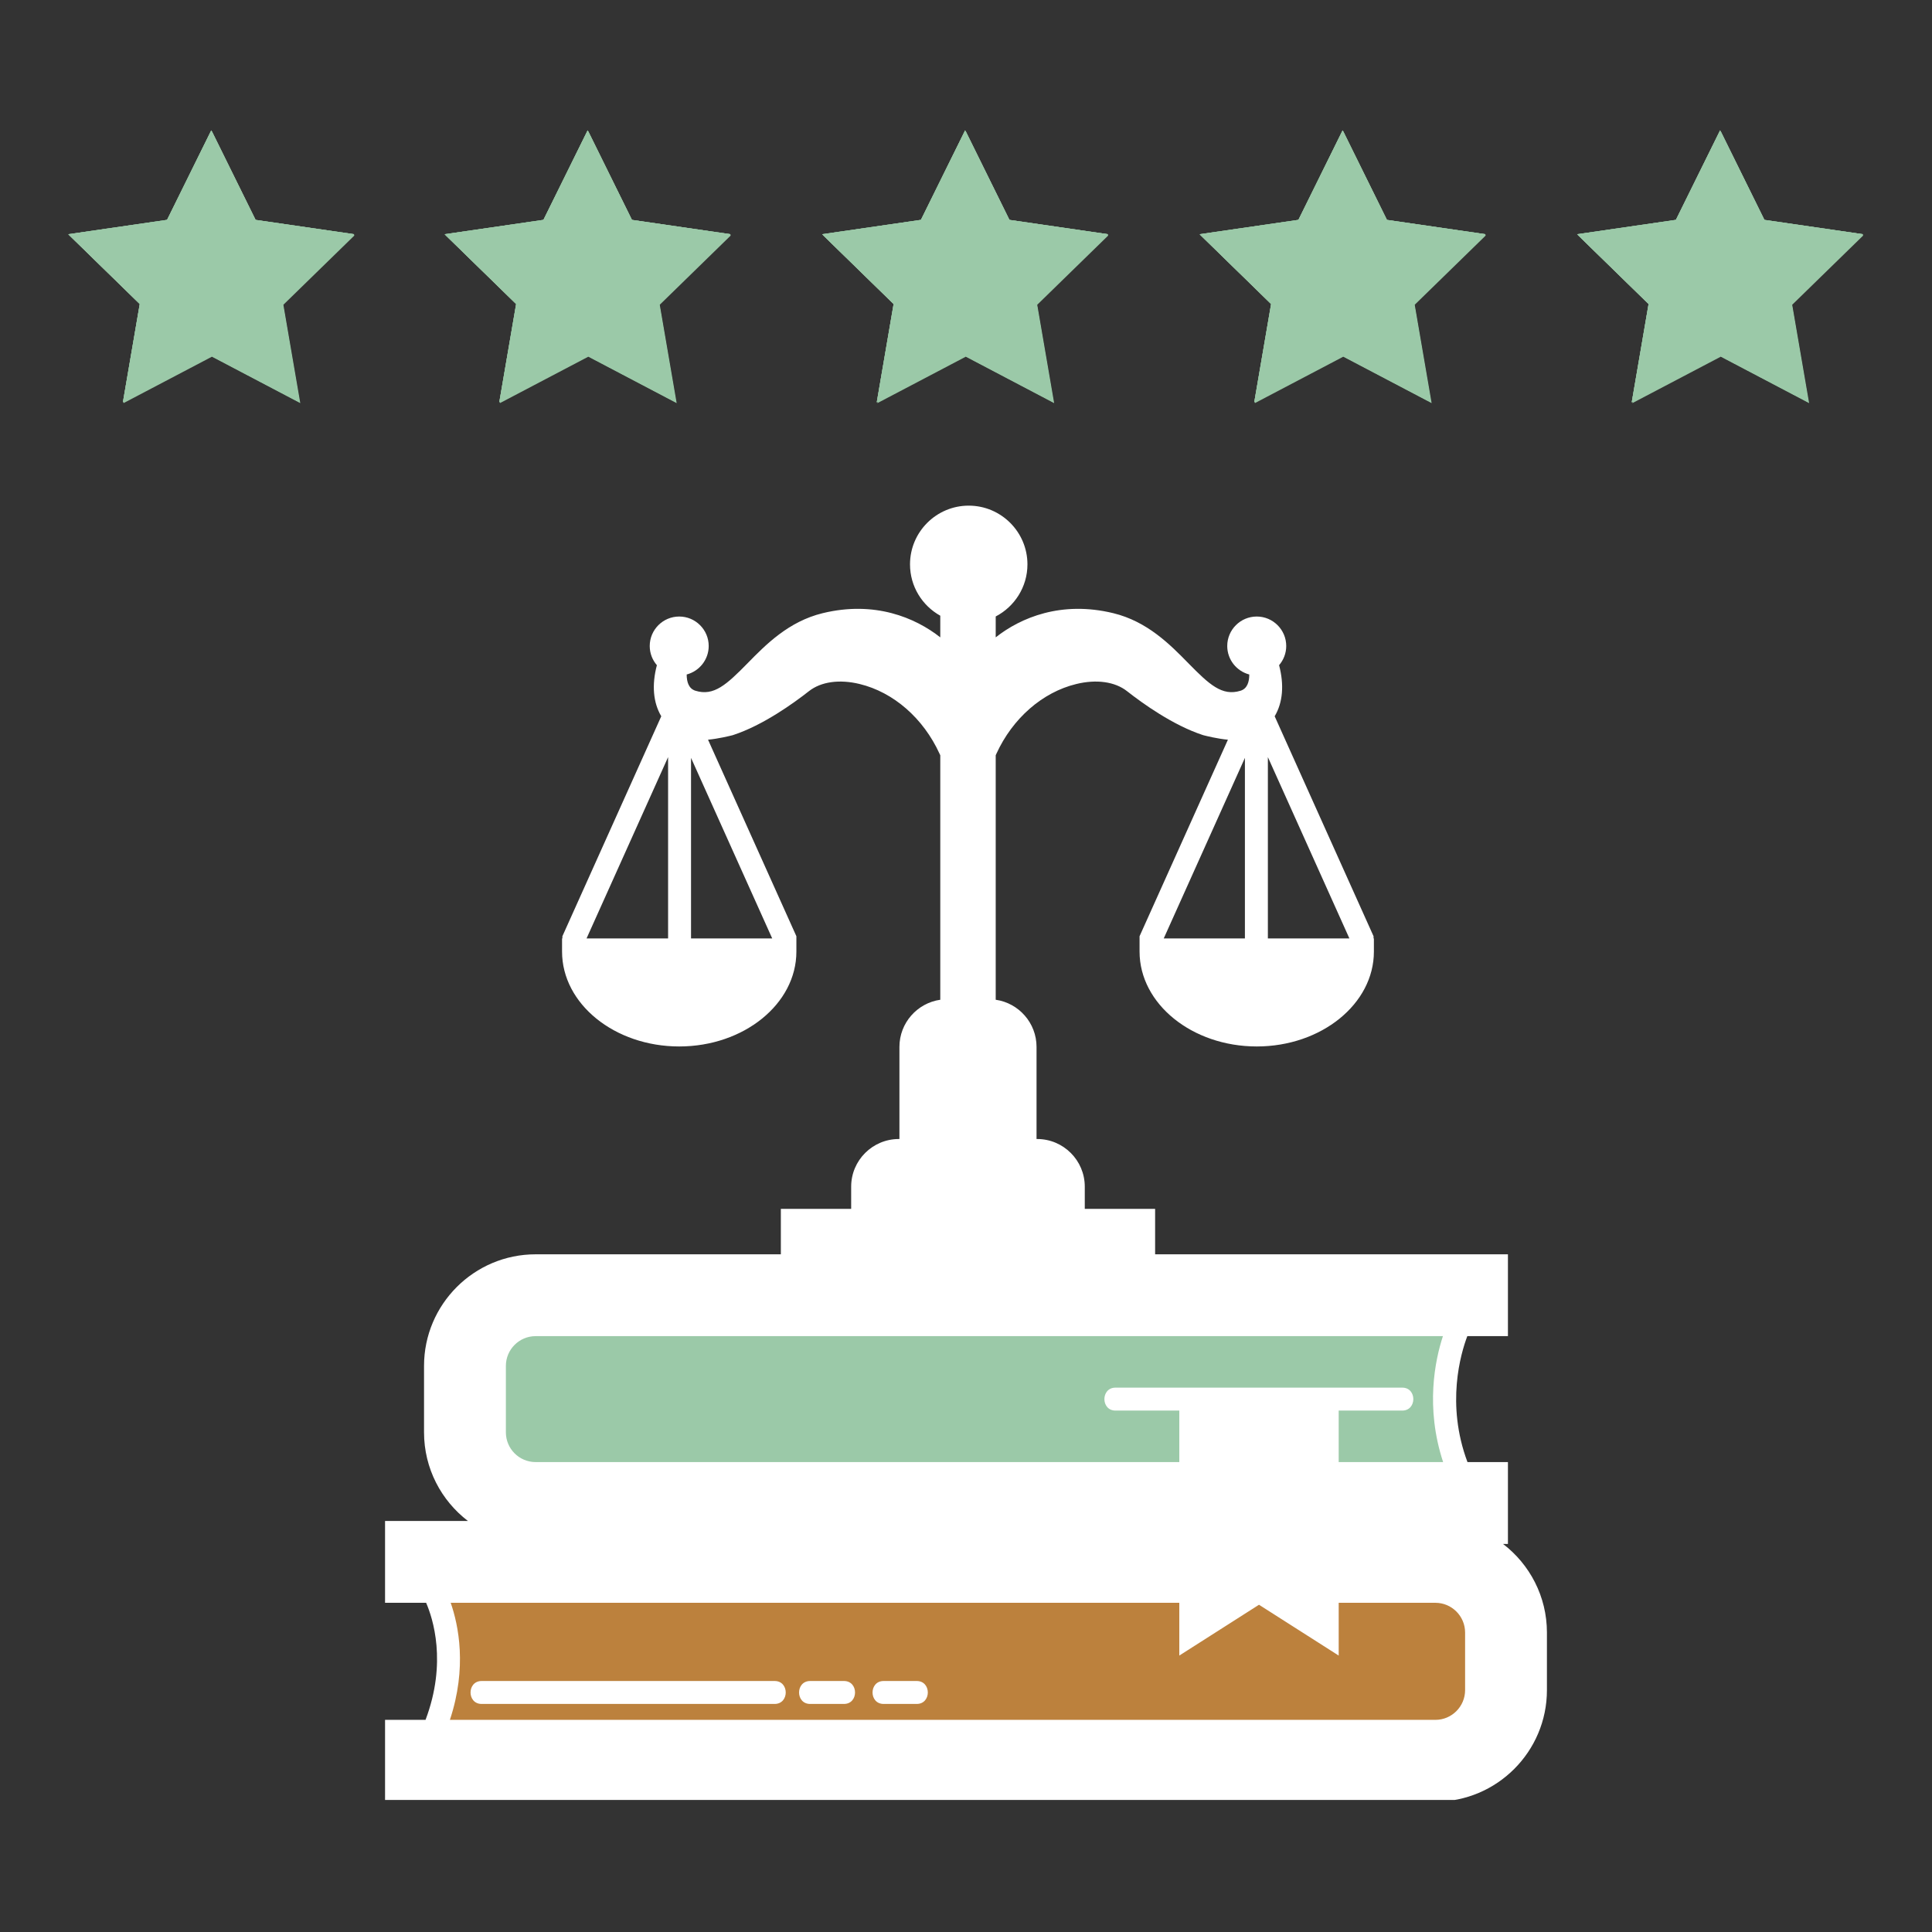 <svg xmlns="http://www.w3.org/2000/svg" xmlns:xlink="http://www.w3.org/1999/xlink" width="500" zoomAndPan="magnify" viewBox="0 0 375 375" height="500" preserveAspectRatio="xMidYMid meet" version="1.0"><rect x="0" y="0" width="375" height="375" fill="#333333" stroke="none"/><defs><clipPath id="2914f50b0a"><path d="M 13.258 25.285 L 68.758 25.285 L 68.758 78.535 L 13.258 78.535 Z M 13.258 25.285 " clip-rule="nonzero"/></clipPath><clipPath id="1dc22af33b"><path d="M 74.738 98.145 L 300.262 98.145 L 300.262 349.367 L 74.738 349.367 Z M 74.738 98.145 " clip-rule="nonzero"/></clipPath><clipPath id="c0c3a4c954"><path d="M 86.309 25.285 L 141.809 25.285 L 141.809 78.535 L 86.309 78.535 Z M 86.309 25.285 " clip-rule="nonzero"/></clipPath><clipPath id="2b31324cd8"><path d="M 159.582 25.285 L 215.082 25.285 L 215.082 78.535 L 159.582 78.535 Z M 159.582 25.285 " clip-rule="nonzero"/></clipPath><clipPath id="6d3faea1a1"><path d="M 232.852 25.285 L 288.352 25.285 L 288.352 78.535 L 232.852 78.535 Z M 232.852 25.285 " clip-rule="nonzero"/></clipPath><clipPath id="3503fc3b77"><path d="M 306.121 25.285 L 361.621 25.285 L 361.621 78.535 L 306.121 78.535 Z M 306.121 25.285 " clip-rule="nonzero"/></clipPath></defs><g clip-path="url(#2914f50b0a)"><path fill="#9bc9a8" d="M 41.137 25.469 L 49.707 42.84 L 68.875 45.625 L 55 59.156 L 58.285 78.246 L 41.137 69.234 L 23.977 78.246 L 27.254 59.156 L 13.391 45.625 L 32.559 42.84 Z M 41.137 25.469 " fill-opacity="1" fill-rule="nonzero"/><path fill="#9bc9a8" d="M 41.004 25.305 L 49.582 42.676 L 68.75 45.461 L 54.879 58.988 L 58.152 78.078 L 41.004 69.066 L 23.855 78.078 L 27.129 58.988 L 13.258 45.461 L 32.426 42.676 Z M 41.004 25.305 " fill-opacity="1" fill-rule="nonzero"/><path fill="#9bc9a8" d="M 41.004 25.305 L 49.582 42.676 L 68.75 45.461 L 54.879 58.988 L 58.152 78.078 L 41.004 69.066 L 23.855 78.078 L 27.129 58.988 L 13.258 45.461 L 32.426 42.676 Z M 41.004 25.305 " fill-opacity="1" fill-rule="nonzero"/><path fill="#9bc9a8" d="M 41.004 25.305 L 49.582 42.676 L 68.75 45.461 L 54.879 58.988 L 58.152 78.078 L 41.004 69.066 L 23.855 78.078 L 27.129 58.988 L 13.258 45.461 L 32.426 42.676 Z M 41.004 25.305 " fill-opacity="1" fill-rule="nonzero"/></g><path fill="#ffffff" d="M 298.031 316.875 L 298.031 328.051 C 298.031 338.766 289.316 347.477 278.605 347.477 L 76.965 347.477 L 76.965 336.051 L 278.605 336.051 C 283.016 336.051 286.602 332.461 286.602 328.051 L 286.602 316.875 C 286.602 312.465 283.016 308.875 278.605 308.875 L 257.613 308.875 L 257.613 317.281 L 244.371 308.84 L 231.129 317.281 L 231.129 308.875 L 76.965 308.875 L 76.965 297.449 L 103.961 297.449 C 93.25 297.449 84.531 288.734 84.531 278.02 L 84.531 265.117 C 84.531 254.406 93.25 245.688 103.961 245.688 L 290.461 245.688 L 290.461 257.117 L 103.961 257.117 C 99.551 257.117 95.965 260.703 95.965 265.117 L 95.965 278.02 C 95.965 282.43 99.551 286.02 103.961 286.02 L 231.129 286.02 L 231.129 271.566 L 257.613 271.566 L 257.613 286.02 L 290.461 286.02 L 290.461 297.449 L 278.605 297.449 C 289.316 297.449 298.031 306.164 298.031 316.875 " fill-opacity="1" fill-rule="nonzero"/><path fill="#bc813d" d="M 286.602 316.875 L 286.602 328.051 C 286.602 332.461 283.016 336.051 278.605 336.051 L 84.105 336.051 C 90.707 320.418 84.105 308.875 84.105 308.875 L 231.129 308.875 L 231.129 317.281 L 244.316 308.875 L 244.426 308.875 L 257.613 317.281 L 257.613 308.875 L 278.605 308.875 C 283.016 308.875 286.602 312.465 286.602 316.875 " fill-opacity="1" fill-rule="nonzero"/><path fill="#9bc9a8" d="M 283.328 286.02 L 257.613 286.02 L 257.613 271.57 L 231.129 271.57 L 231.129 286.02 L 103.961 286.02 C 99.551 286.02 95.965 282.43 95.965 278.02 L 95.965 265.117 C 95.965 260.703 99.551 257.117 103.961 257.117 L 283.328 257.117 C 283.328 257.117 276.719 270.387 283.328 286.02 " fill-opacity="1" fill-rule="nonzero"/><g clip-path="url(#1dc22af33b)"><path fill="#ffffff" d="M 295.805 316.875 C 295.805 307.391 288.09 299.676 278.605 299.676 L 259.84 299.676 L 259.84 306.648 L 278.605 306.648 C 284.242 306.648 288.828 311.234 288.828 316.875 L 288.828 328.051 C 288.828 333.691 284.242 338.277 278.605 338.277 L 79.195 338.277 L 79.195 345.25 L 278.605 345.25 C 288.09 345.25 295.805 337.535 295.805 328.051 Z M 87.324 333.824 L 278.605 333.824 C 281.785 333.824 284.375 331.234 284.375 328.051 L 284.375 316.875 C 284.375 313.691 281.785 311.102 278.605 311.102 L 259.84 311.102 L 259.84 321.344 L 244.371 311.48 L 228.902 321.344 L 228.902 311.102 L 87.48 311.102 C 88.992 315.438 90.703 323.66 87.324 333.824 Z M 79.195 306.648 L 228.902 306.648 L 228.902 299.676 L 79.195 299.676 Z M 103.961 295.219 L 228.902 295.219 L 228.902 288.246 L 103.961 288.246 C 98.324 288.246 93.734 283.66 93.734 278.02 L 93.734 265.117 C 93.734 259.48 98.324 254.887 103.961 254.887 L 288.234 254.887 L 288.234 247.918 L 103.961 247.918 C 94.48 247.918 86.762 255.633 86.762 265.117 L 86.762 278.02 C 86.762 287.504 94.48 295.219 103.961 295.219 Z M 280.07 259.344 L 103.961 259.344 C 100.781 259.344 98.191 261.934 98.191 265.117 L 98.191 278.02 C 98.191 281.199 100.781 283.789 103.961 283.789 L 228.902 283.789 L 228.902 273.793 C 224.77 273.793 220.641 273.793 216.512 273.793 C 213.645 273.793 213.648 269.34 216.512 269.34 C 220.641 269.34 224.77 269.34 228.902 269.34 L 259.84 269.34 C 263.949 269.34 268.062 269.34 272.176 269.34 C 275.047 269.34 275.039 273.793 272.176 273.793 C 268.062 273.793 263.949 273.793 259.84 273.793 L 259.84 283.789 L 280.109 283.789 C 276.617 273.176 278.547 263.992 280.07 259.344 Z M 233.355 313.219 L 244.371 306.199 L 255.387 313.219 L 255.387 273.793 C 248.043 273.793 240.695 273.793 233.355 273.793 Z M 286.684 288.246 L 259.84 288.246 L 259.84 295.219 L 288.234 295.219 L 288.234 288.246 Z M 134.129 147.102 L 134.129 182.152 L 149.887 182.152 Z M 129.676 146.953 L 113.848 182.152 L 129.676 182.152 Z M 225.879 182.152 L 241.637 182.152 L 241.637 147.102 Z M 246.094 182.152 L 261.918 182.152 L 246.094 146.953 Z M 300.258 316.875 L 300.258 328.051 C 300.258 339.992 290.547 349.703 278.605 349.703 L 74.738 349.703 L 74.738 333.824 L 82.598 333.824 C 86.816 322.66 84.004 314.082 82.711 311.102 L 74.738 311.102 L 74.738 295.219 L 90.824 295.219 C 85.652 291.262 82.305 285.023 82.305 278.02 L 82.305 265.117 C 82.305 253.176 92.023 243.461 103.961 243.461 L 151.562 243.461 L 151.562 234.641 L 165.211 234.641 L 165.211 230.328 C 165.211 225.227 169.359 221.082 174.461 221.082 L 174.578 221.082 L 174.578 203.203 C 174.578 198.551 178.031 194.691 182.508 194.051 L 182.508 146.598 L 182.363 146.293 C 179.223 139.414 173.422 134.355 166.859 132.766 C 162.938 131.809 159.355 132.316 157.023 134.148 C 154 136.523 148.074 140.781 142.312 142.668 L 142.172 142.711 C 141.66 142.84 139.422 143.395 137.43 143.574 L 154.578 181.723 L 154.578 184.703 C 154.578 194.855 144.379 203.117 131.836 203.117 C 119.297 203.117 109.094 194.855 109.094 184.703 L 109.094 182.152 L 109.16 182.152 L 109.16 181.723 L 128.352 139.027 C 126.781 136.375 126.484 132.969 127.5 129.113 C 126.637 128.109 126.113 126.812 126.113 125.387 C 126.113 122.234 128.68 119.668 131.836 119.668 C 134.992 119.668 137.559 122.234 137.559 125.387 C 137.559 128.043 135.738 130.273 133.285 130.918 C 133.289 132.383 133.688 133.676 134.992 134.074 C 138.562 135.176 141.035 132.879 145.113 128.727 C 148.652 125.117 153.059 120.629 159.68 119.016 C 169.754 116.566 177.637 119.875 182.508 123.711 L 182.508 119.508 C 179.004 117.559 176.633 113.824 176.633 109.543 C 176.633 103.258 181.742 98.145 188.027 98.145 C 194.312 98.145 199.426 103.258 199.426 109.543 C 199.426 113.941 196.918 117.754 193.266 119.656 L 193.266 123.711 C 198.129 119.871 206.016 116.57 216.086 119.016 C 222.711 120.629 227.117 125.117 230.656 128.727 C 234.73 132.883 237.211 135.176 240.781 134.074 C 242.078 133.676 242.484 132.383 242.484 130.918 C 240.027 130.273 238.207 128.043 238.207 125.387 C 238.207 122.234 240.777 119.668 243.934 119.668 C 247.086 119.668 249.656 122.234 249.656 125.387 C 249.656 126.812 249.129 128.109 248.27 129.113 C 249.285 132.969 248.988 136.375 247.414 139.027 L 266.605 181.723 L 266.605 182.152 L 266.672 182.152 L 266.672 184.703 C 266.672 194.855 256.473 203.117 243.934 203.117 C 231.395 203.117 221.188 194.855 221.188 184.703 L 221.188 181.723 L 238.336 143.578 C 236.34 143.398 234.109 142.84 233.598 142.711 L 233.457 142.668 C 227.695 140.781 221.766 136.523 218.746 134.148 C 216.414 132.316 212.828 131.809 208.91 132.766 C 202.344 134.355 196.551 139.414 193.402 146.293 L 193.266 146.598 L 193.266 194.051 C 197.742 194.691 201.191 198.551 201.191 203.203 L 201.191 221.082 L 201.312 221.082 C 206.406 221.082 210.555 225.227 210.555 230.328 L 210.555 234.641 L 224.207 234.641 L 224.207 243.461 L 292.688 243.461 L 292.688 259.344 L 284.805 259.344 C 283.531 262.707 280.621 272.539 284.836 283.789 L 292.688 283.789 L 292.688 299.676 L 291.738 299.676 C 296.914 303.637 300.258 309.871 300.258 316.875 Z M 93.484 330.734 C 112.445 330.734 131.402 330.734 150.359 330.734 C 153.227 330.734 153.23 326.281 150.359 326.281 C 131.402 326.281 112.445 326.281 93.484 326.281 C 90.617 326.281 90.613 330.734 93.484 330.734 Z M 157.25 330.734 C 159.438 330.734 161.625 330.734 163.812 330.734 C 166.676 330.734 166.684 326.281 163.812 326.281 C 161.625 326.281 159.438 326.281 157.25 326.281 C 154.383 326.281 154.379 330.734 157.25 330.734 Z M 171.512 330.734 C 168.641 330.734 168.645 326.281 171.512 326.281 C 173.652 326.281 175.797 326.281 177.938 326.281 C 180.809 326.281 180.805 330.734 177.938 330.734 C 175.797 330.734 173.652 330.734 171.512 330.734 " fill-opacity="1" fill-rule="nonzero"/></g><g clip-path="url(#c0c3a4c954)"><path fill="#9bc9a8" d="M 114.191 25.469 L 122.758 42.84 L 141.926 45.625 L 128.055 59.156 L 131.34 78.246 L 114.191 69.234 L 97.031 78.246 L 100.305 59.156 L 86.445 45.625 L 105.613 42.84 Z M 114.191 25.469 " fill-opacity="1" fill-rule="nonzero"/><path fill="#9bc9a8" d="M 114.059 25.305 L 122.637 42.676 L 141.805 45.461 L 127.934 58.988 L 131.207 78.078 L 114.059 69.066 L 96.91 78.078 L 100.184 58.988 L 86.309 45.461 L 105.48 42.676 Z M 114.059 25.305 " fill-opacity="1" fill-rule="nonzero"/><path fill="#9bc9a8" d="M 114.059 25.305 L 122.637 42.676 L 141.805 45.461 L 127.934 58.988 L 131.207 78.078 L 114.059 69.066 L 96.91 78.078 L 100.184 58.988 L 86.309 45.461 L 105.48 42.676 Z M 114.059 25.305 " fill-opacity="1" fill-rule="nonzero"/><path fill="#9bc9a8" d="M 114.059 25.305 L 122.637 42.676 L 141.805 45.461 L 127.934 58.988 L 131.207 78.078 L 114.059 69.066 L 96.91 78.078 L 100.184 58.988 L 86.309 45.461 L 105.48 42.676 Z M 114.059 25.305 " fill-opacity="1" fill-rule="nonzero"/></g><g clip-path="url(#2b31324cd8)"><path fill="#9bc9a8" d="M 187.461 25.469 L 196.031 42.84 L 215.199 45.625 L 201.324 59.156 L 204.609 78.246 L 187.461 69.234 L 170.301 78.246 L 173.574 59.156 L 159.715 45.625 L 178.883 42.84 Z M 187.461 25.469 " fill-opacity="1" fill-rule="nonzero"/><path fill="#9bc9a8" d="M 187.328 25.305 L 195.906 42.676 L 215.074 45.461 L 201.203 58.988 L 204.477 78.078 L 187.328 69.066 L 170.18 78.078 L 173.453 58.988 L 159.582 45.461 L 178.75 42.676 Z M 187.328 25.305 " fill-opacity="1" fill-rule="nonzero"/><path fill="#9bc9a8" d="M 187.328 25.305 L 195.906 42.676 L 215.074 45.461 L 201.203 58.988 L 204.477 78.078 L 187.328 69.066 L 170.18 78.078 L 173.453 58.988 L 159.582 45.461 L 178.75 42.676 Z M 187.328 25.305 " fill-opacity="1" fill-rule="nonzero"/><path fill="#9bc9a8" d="M 187.328 25.305 L 195.906 42.676 L 215.074 45.461 L 201.203 58.988 L 204.477 78.078 L 187.328 69.066 L 170.18 78.078 L 173.453 58.988 L 159.582 45.461 L 178.75 42.676 Z M 187.328 25.305 " fill-opacity="1" fill-rule="nonzero"/></g><g clip-path="url(#6d3faea1a1)"><path fill="#9bc9a8" d="M 260.73 25.469 L 269.301 42.84 L 288.469 45.625 L 274.594 59.156 L 277.879 78.246 L 260.73 69.234 L 243.57 78.246 L 246.844 59.156 L 232.984 45.625 L 252.152 42.84 Z M 260.73 25.469 " fill-opacity="1" fill-rule="nonzero"/><path fill="#9bc9a8" d="M 260.598 25.305 L 269.176 42.676 L 288.344 45.461 L 274.473 58.988 L 277.746 78.078 L 260.598 69.066 L 243.449 78.078 L 246.723 58.988 L 232.852 45.461 L 252.02 42.676 Z M 260.598 25.305 " fill-opacity="1" fill-rule="nonzero"/><path fill="#9bc9a8" d="M 260.598 25.305 L 269.176 42.676 L 288.344 45.461 L 274.473 58.988 L 277.746 78.078 L 260.598 69.066 L 243.449 78.078 L 246.723 58.988 L 232.852 45.461 L 252.02 42.676 Z M 260.598 25.305 " fill-opacity="1" fill-rule="nonzero"/><path fill="#9bc9a8" d="M 260.598 25.305 L 269.176 42.676 L 288.344 45.461 L 274.473 58.988 L 277.746 78.078 L 260.598 69.066 L 243.449 78.078 L 246.723 58.988 L 232.852 45.461 L 252.02 42.676 Z M 260.598 25.305 " fill-opacity="1" fill-rule="nonzero"/></g><g clip-path="url(#3503fc3b77)"><path fill="#9bc9a8" d="M 334 25.469 L 342.57 42.84 L 361.738 45.625 L 347.863 59.156 L 351.148 78.246 L 334 69.234 L 316.84 78.246 L 320.117 59.156 L 306.254 45.625 L 325.422 42.84 Z M 334 25.469 " fill-opacity="1" fill-rule="nonzero"/><path fill="#9bc9a8" d="M 333.867 25.305 L 342.445 42.676 L 361.613 45.461 L 347.742 58.988 L 351.016 78.078 L 333.867 69.066 L 316.719 78.078 L 319.992 58.988 L 306.121 45.461 L 325.289 42.676 Z M 333.867 25.305 " fill-opacity="1" fill-rule="nonzero"/><path fill="#9bc9a8" d="M 333.867 25.305 L 342.445 42.676 L 361.613 45.461 L 347.742 58.988 L 351.016 78.078 L 333.867 69.066 L 316.719 78.078 L 319.992 58.988 L 306.121 45.461 L 325.289 42.676 Z M 333.867 25.305 " fill-opacity="1" fill-rule="nonzero"/><path fill="#9bc9a8" d="M 333.867 25.305 L 342.445 42.676 L 361.613 45.461 L 347.742 58.988 L 351.016 78.078 L 333.867 69.066 L 316.719 78.078 L 319.992 58.988 L 306.121 45.461 L 325.289 42.676 Z M 333.867 25.305 " fill-opacity="1" fill-rule="nonzero"/></g></svg>